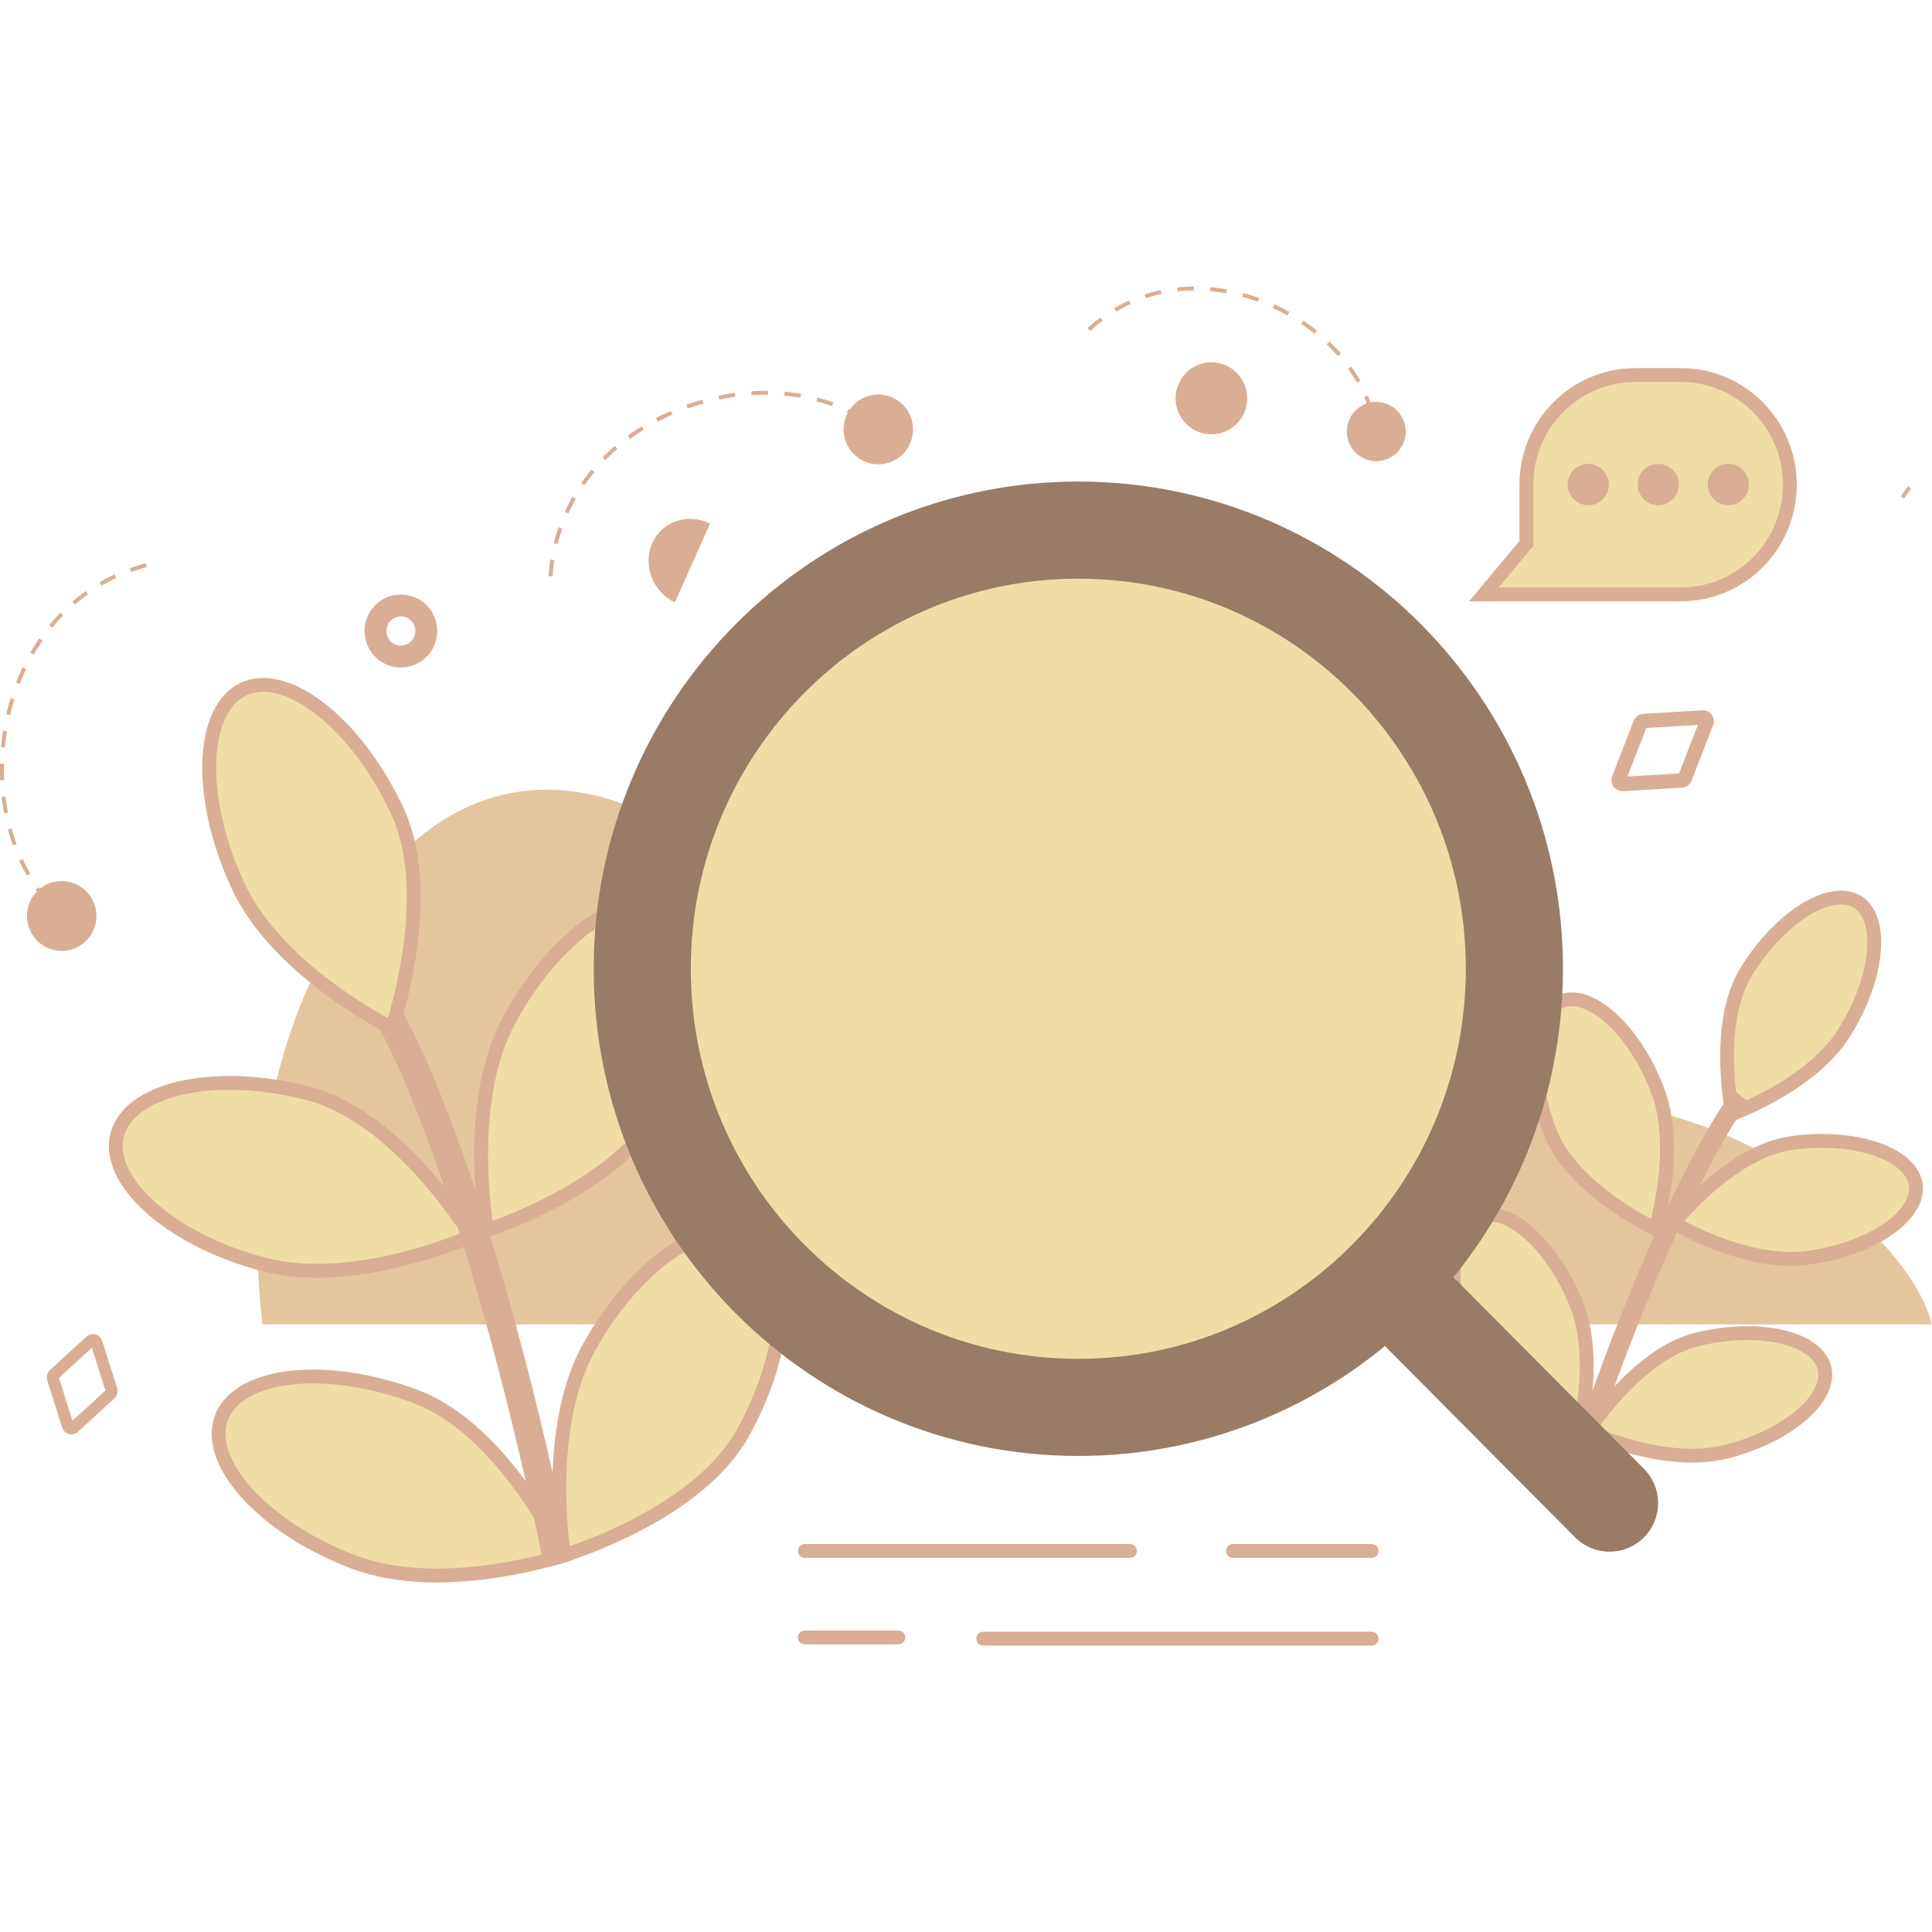 <svg xmlns="http://www.w3.org/2000/svg" fill="none" viewBox="21.49 10.81 124.23 87.39" height="100px" width="100px" transform="rotate(0) scale(1, 1)">
<g clip-path="url(#clip0_2455_90230)">
<path d="M145.714 77.566C143.842 69.906 126.152 58.719 116.699 65.464C113.797 50.87 111.083 41.77 101.602 34.581C92.122 27.392 76.304 36.789 73.763 56.471C71.223 48.38 58.306 37.476 47.93 46.67C38.33 55.178 37.367 69.435 38.37 77.553H145.714V77.566Z" fill="#e5c59e"/>
<path d="M132.874 64.02C132.697 63.017 132.59 62.004 132.554 60.987C132.486 58.968 132.713 56.569 133.809 54.812C134.948 52.987 136.351 51.596 137.679 50.814C139.029 50.019 140.183 49.91 140.943 50.39L140.943 50.391C141.703 50.869 142.108 51.963 141.984 53.531C141.861 55.075 141.227 56.951 140.089 58.776C138.981 60.553 137.079 61.909 135.412 62.829C134.72 63.211 134.008 63.554 133.279 63.857C133.127 63.92 132.991 63.974 132.874 64.02ZM121.887 56.769L121.887 56.769C122.723 56.443 123.837 56.769 125.013 57.805C126.171 58.826 127.288 60.457 128.064 62.464C128.819 64.419 128.765 66.763 128.504 68.656C128.395 69.442 128.244 70.221 128.05 70.99C128.014 71.132 127.977 71.273 127.938 71.415C127.785 71.338 127.632 71.259 127.48 71.178C126.738 70.782 126.02 70.343 125.328 69.864C123.678 68.714 121.901 67.099 121.154 65.165C120.378 63.156 120.106 61.194 120.275 59.655C120.447 58.092 121.05 57.096 121.887 56.769ZM123.077 84.25L123.077 84.248C123.25 83.43 123.374 82.603 123.448 81.77L123.448 81.769C123.608 79.987 123.539 77.928 122.831 76.191C122.018 74.199 120.871 72.589 119.694 71.591C118.498 70.577 117.378 70.273 116.549 70.615L116.549 70.616C115.72 70.957 115.136 71.965 114.993 73.532C114.852 75.075 115.16 77.032 115.973 79.024L123.077 84.25ZM123.077 84.25C123.015 84.549 122.947 84.847 122.871 85.144L123.077 84.25ZM123.077 84.25L122.871 85.144L123.077 84.25ZM122.871 85.144L122.793 85.106C122.048 84.746 120.656 84.012 119.289 82.966C117.915 81.914 116.607 80.578 115.973 79.024L122.871 85.144ZM129.095 71.029C129.189 70.917 129.302 70.785 129.432 70.638C129.991 70.006 130.585 69.408 131.213 68.845C132.715 67.504 134.696 66.15 136.74 65.879C138.863 65.597 140.822 65.796 142.269 66.326C143.738 66.864 144.559 67.689 144.677 68.583C144.795 69.478 144.216 70.49 142.936 71.394C141.677 72.284 139.836 72.989 137.713 73.271C135.646 73.546 133.394 72.938 131.626 72.234C130.757 71.888 129.912 71.485 129.095 71.029ZM132.366 85.761C130.34 86.251 128.037 85.882 126.207 85.368C125.447 85.153 124.7 84.898 123.968 84.602C123.834 84.547 123.699 84.491 123.566 84.433C123.647 84.312 123.746 84.169 123.861 84.009C124.351 83.322 124.88 82.665 125.446 82.04C126.801 80.549 128.632 78.994 130.635 78.51C132.717 78.007 134.687 78 136.18 78.375C137.698 78.757 138.599 79.492 138.809 80.369C139.018 81.247 138.547 82.314 137.368 83.347C136.207 84.364 134.45 85.258 132.366 85.761Z" fill="#f1dca7"/>
<path d="M123.077 84.25C123.015 84.549 122.947 84.847 122.871 85.144M123.077 84.25L122.871 85.144M132.874 64.02C132.697 63.017 132.59 62.004 132.554 60.987C132.486 58.968 132.713 56.569 133.809 54.812C134.948 52.987 136.351 51.596 137.679 50.814C139.029 50.019 140.183 49.91 140.943 50.39L140.943 50.391C141.703 50.869 142.108 51.963 141.984 53.531C141.861 55.075 141.227 56.951 140.089 58.776C138.981 60.553 137.079 61.909 135.412 62.829C134.72 63.211 134.008 63.554 133.279 63.857C133.127 63.92 132.991 63.974 132.874 64.02V64.02ZM121.887 56.769L121.887 56.769C122.723 56.443 123.837 56.769 125.013 57.805C126.171 58.826 127.288 60.457 128.064 62.464C128.819 64.419 128.765 66.763 128.504 68.656C128.395 69.442 128.244 70.221 128.05 70.99C128.014 71.132 127.977 71.273 127.938 71.415C127.785 71.338 127.632 71.259 127.48 71.178C126.738 70.782 126.02 70.343 125.328 69.864C123.678 68.714 121.901 67.099 121.154 65.165C120.378 63.156 120.106 61.194 120.275 59.655C120.447 58.092 121.05 57.096 121.887 56.769V56.769ZM123.077 84.25L123.077 84.248C123.25 83.43 123.374 82.603 123.448 81.77L123.448 81.769C123.608 79.987 123.539 77.928 122.831 76.191C122.018 74.199 120.871 72.589 119.694 71.591C118.498 70.577 117.378 70.273 116.549 70.615L116.549 70.616C115.72 70.957 115.136 71.965 114.993 73.532C114.852 75.075 115.16 77.032 115.973 79.024L123.077 84.25V84.25ZM122.871 85.144L122.793 85.106C122.048 84.746 120.656 84.012 119.289 82.966C117.915 81.914 116.607 80.578 115.973 79.024L122.871 85.144V85.144ZM129.095 71.029C129.189 70.917 129.302 70.785 129.432 70.638C129.991 70.006 130.585 69.408 131.213 68.845C132.715 67.504 134.696 66.15 136.74 65.879C138.863 65.597 140.822 65.796 142.269 66.326C143.738 66.864 144.559 67.689 144.677 68.583C144.795 69.478 144.216 70.49 142.936 71.394C141.677 72.284 139.836 72.989 137.713 73.271C135.646 73.546 133.394 72.938 131.626 72.234C130.757 71.888 129.912 71.485 129.095 71.029V71.029ZM132.366 85.761C130.34 86.251 128.037 85.882 126.207 85.368C125.447 85.153 124.7 84.898 123.968 84.602C123.834 84.547 123.699 84.491 123.566 84.433C123.647 84.312 123.746 84.169 123.861 84.009C124.351 83.322 124.88 82.665 125.446 82.04C126.801 80.549 128.632 78.994 130.635 78.51C132.717 78.007 134.687 78 136.18 78.375C137.698 78.757 138.599 79.492 138.809 80.369C139.018 81.247 138.547 82.314 137.368 83.347C136.207 84.364 134.45 85.258 132.366 85.761V85.761Z" stroke="#d9ae94" stroke-width="0.89"/>
<path d="M124.48 82.494C124.141 83.444 123.809 84.397 123.484 85.352L123.27 85.325L123.265 85.323L123.151 85.271C123.544 84.112 123.93 83.01 124.31 81.959L124.31 81.958C128.716 69.716 132.077 64.465 133.028 63.111L133.298 63.329C132.33 64.724 128.891 70.168 124.48 82.494ZM46.696 58.508C46.773 58.264 46.874 57.934 46.986 57.533C47.322 56.331 47.588 55.109 47.783 53.876C48.242 50.935 48.346 47.346 47.034 44.531C45.687 41.642 43.87 39.334 42.041 37.931C40.194 36.512 38.444 36.091 37.145 36.704L37.145 36.704C35.847 37.315 35.05 38.938 34.951 41.275C34.854 43.587 35.456 46.469 36.801 49.357C38.122 52.194 40.688 54.538 42.963 56.185C43.91 56.87 44.893 57.502 45.909 58.078C46.224 58.258 46.492 58.401 46.696 58.508ZM64.491 50.772L64.491 50.772C63.228 50.091 61.458 50.417 59.536 51.732C57.635 53.033 55.696 55.238 54.196 58.047C52.723 60.807 52.386 64.275 52.43 67.094C52.452 68.497 52.569 69.725 52.679 70.6C52.725 70.963 52.77 71.264 52.806 71.493C53.047 71.41 53.371 71.294 53.757 71.146C54.917 70.7 56.05 70.186 57.15 69.607C59.769 68.223 62.692 66.164 64.154 63.423C65.654 60.612 66.41 57.768 66.437 55.455C66.465 53.117 65.756 51.454 64.491 50.772ZM57.571 90.806L57.571 90.808C57.628 91.491 57.696 92.041 57.747 92.408C57.852 92.374 57.972 92.334 58.107 92.289C59.264 91.895 61.437 91.071 63.632 89.781C65.835 88.487 68.015 86.751 69.242 84.555C70.794 81.774 71.601 78.944 71.671 76.631C71.742 74.293 71.064 72.615 69.815 71.912L69.815 71.911C68.566 71.205 66.79 71.497 64.843 72.775C62.918 74.04 60.938 76.208 59.386 78.989C58.023 81.434 57.554 84.463 57.471 87.102V87.103C57.423 88.517 57.484 89.804 57.571 90.806ZM51.808 71.879C51.626 71.594 51.439 71.311 51.247 71.032C50.541 70.005 49.776 69.019 48.955 68.081C46.997 65.848 44.315 63.479 41.323 62.7C38.254 61.901 35.329 61.836 33.088 62.357C30.823 62.884 29.383 63.97 29.023 65.366C28.662 66.763 29.396 68.417 31.122 69.983C32.83 71.533 35.419 72.905 38.489 73.704C41.503 74.489 44.935 73.997 47.648 73.287C48.776 72.99 49.887 72.632 50.977 72.214C51.255 72.107 51.532 71.996 51.808 71.879ZM44.281 92.845C47.197 93.942 50.66 93.811 53.431 93.388C54.584 93.212 55.725 92.972 56.852 92.67C57.202 92.576 57.493 92.491 57.713 92.424C57.562 92.12 57.405 91.82 57.243 91.522C56.647 90.426 55.988 89.366 55.269 88.347C53.552 85.922 51.131 83.284 48.237 82.196C45.267 81.079 42.364 80.708 40.081 80.991C37.774 81.278 36.229 82.208 35.727 83.56C35.225 84.912 35.784 86.633 37.338 88.372C38.876 90.092 41.309 91.728 44.281 92.845Z" fill="#f1dca7" stroke="#d9ae94" stroke-width="0.89"/>
<path d="M73.239 92.118H94.141M100.769 92.118H109.69M73.239 97.678H79.256M84.71 97.759H109.69" stroke="#d9ae94" stroke-width="0.89" stroke-miterlimit="10" stroke-linecap="round" stroke-linejoin="round"/>
<path d="M28.659 81.77C28.687 81.859 28.661 81.957 28.593 82.02L26.242 84.177C26.212 84.204 26.176 84.224 26.137 84.233C26.099 84.243 26.058 84.242 26.019 84.232C25.981 84.221 25.945 84.201 25.916 84.173C25.887 84.146 25.866 84.111 25.854 84.073L24.89 81.022C24.876 80.979 24.875 80.932 24.887 80.888C24.899 80.843 24.923 80.803 24.957 80.772L27.307 78.616C27.337 78.589 27.373 78.57 27.412 78.561C27.451 78.551 27.491 78.552 27.53 78.562C27.568 78.573 27.604 78.593 27.633 78.62C27.662 78.648 27.683 78.683 27.695 78.721L28.659 81.77V81.77Z" stroke="#d9ae94" stroke-width="0.765" stroke-miterlimit="10"/>
<path d="M45.725 58.237C45.778 58.317 50.453 66.203 55.408 88.126C55.787 89.805 56.15 91.487 56.498 93.173L56.604 93.15L57.384 92.985V92.981H57.389L57.42 92.976C57.517 92.945 57.81 92.856 58.248 92.709C57.861 90.829 57.453 88.954 57.025 87.083C52.062 65.307 47.471 57.621 47.267 57.278L45.725 58.237Z" fill="#d9ae94"/>
<path fill-rule="evenodd" clip-rule="evenodd" d="M118.867 54.682C118.867 70.26 106.313 82.887 90.827 82.887C75.341 82.887 62.787 70.26 62.787 54.682C62.787 39.105 75.341 26.477 90.827 26.477C106.313 26.477 118.867 39.105 118.867 54.682Z" fill="#f1dca7" stroke="#997b66" stroke-width="6.245" stroke-linecap="round" stroke-linejoin="round"/>
<path d="M124.985 89.041L113.004 76.99" stroke="#997b66" stroke-width="6.245" stroke-linecap="round" stroke-linejoin="round"/>
<path d="M24.93 50.749C25.114 50.938 25.306 51.119 25.506 51.291" stroke="#d9ae94" stroke-width="0.255" stroke-miterlimit="10"/>
<path d="M48.9 32.964C48.9 33.18 48.858 33.394 48.776 33.593C48.693 33.793 48.573 33.974 48.421 34.126C48.269 34.279 48.089 34.4 47.891 34.482C47.692 34.565 47.48 34.607 47.265 34.607C46.362 34.607 45.634 33.868 45.634 32.964C45.634 32.748 45.676 32.535 45.758 32.335C45.841 32.136 45.961 31.955 46.113 31.802C46.265 31.65 46.445 31.529 46.643 31.446C46.842 31.364 47.054 31.321 47.269 31.322C47.483 31.322 47.696 31.364 47.894 31.446C48.092 31.529 48.272 31.65 48.423 31.803C48.575 31.955 48.695 32.136 48.777 32.336C48.859 32.535 48.901 32.749 48.9 32.964Z" stroke="#d9ae94" stroke-width="1.406" stroke-miterlimit="10"/>
<path d="M30.897 28.733C21.19 31.265 19.075 44.307 24.652 50.458" stroke="#d9ae94" stroke-width="0.255" stroke-miterlimit="10" stroke-dasharray="1.06 1.06"/>
<path d="M25.562 49.047C26.793 49.106 27.746 50.156 27.686 51.394C27.63 52.631 26.583 53.591 25.352 53.531C24.121 53.471 23.168 52.422 23.228 51.183C23.286 49.941 24.331 48.986 25.562 49.047Z" fill="#d9ae94"/>
<path d="M129.833 42.421C129.816 42.464 129.788 42.501 129.751 42.528C129.714 42.555 129.67 42.571 129.625 42.574L125.818 42.802C125.778 42.804 125.738 42.796 125.702 42.779C125.666 42.762 125.635 42.736 125.611 42.703C125.588 42.671 125.573 42.633 125.567 42.593C125.562 42.553 125.567 42.513 125.582 42.475L126.969 38.902C127.003 38.815 127.084 38.755 127.177 38.75L130.982 38.522C131.022 38.52 131.062 38.528 131.098 38.545C131.135 38.562 131.166 38.588 131.189 38.621C131.213 38.653 131.228 38.691 131.233 38.731C131.238 38.771 131.233 38.811 131.219 38.849L129.833 42.421Z" stroke="#d9ae94" stroke-width="0.923" stroke-miterlimit="10"/>
<path d="M143.815 24.371C143.962 24.152 144.119 23.939 144.285 23.734" stroke="#d9ae94" stroke-width="0.255" stroke-miterlimit="10"/>
<path d="M119.534 27.458L119.638 27.334V23.558C119.638 19.664 122.775 16.506 126.649 16.506H129.57C133.441 16.506 136.581 19.664 136.581 23.558C136.581 27.452 133.441 30.61 129.57 30.61H116.905L119.534 27.458Z" fill="#f1dca7" stroke="#d9ae94" stroke-width="0.89"/>
<path d="M124.493 23.545C124.493 23.78 124.4 24.005 124.235 24.171C124.07 24.337 123.846 24.431 123.613 24.431C123.379 24.43 123.156 24.337 122.99 24.171C122.825 24.005 122.733 23.78 122.732 23.545C122.733 23.31 122.825 23.085 122.99 22.919C123.156 22.753 123.379 22.66 123.613 22.66C123.846 22.66 124.07 22.753 124.235 22.919C124.4 23.085 124.493 23.31 124.493 23.545ZM128.998 23.545C128.997 23.78 128.905 24.005 128.74 24.171C128.574 24.337 128.351 24.431 128.117 24.431C127.884 24.431 127.66 24.337 127.495 24.171C127.33 24.005 127.237 23.78 127.237 23.545C127.237 23.31 127.33 23.085 127.495 22.919C127.66 22.753 127.884 22.66 128.117 22.66C128.351 22.66 128.574 22.753 128.74 22.919C128.905 23.085 128.997 23.31 128.998 23.545ZM133.502 23.545C133.502 23.78 133.409 24.005 133.244 24.171C133.079 24.337 132.855 24.431 132.621 24.431C132.388 24.431 132.164 24.337 131.999 24.171C131.834 24.005 131.741 23.78 131.741 23.545C131.741 23.31 131.834 23.085 131.999 22.919C132.164 22.753 132.388 22.66 132.621 22.66C132.855 22.66 133.079 22.753 133.244 22.919C133.409 23.085 133.502 23.31 133.502 23.545Z" fill="#d9ae94" stroke="#d9ae94" stroke-width="0.89"/>
<path d="M56.887 29.439C57.617 19.379 69.991 14.941 77.009 19.353" stroke="#d9ae94" stroke-width="0.255" stroke-miterlimit="10" stroke-dasharray="1.06 1.06"/>
<path d="M64.883 31.125C63.453 30.425 62.803 28.72 63.427 27.32C64.051 25.919 65.718 25.354 67.151 26.056" fill="#d9ae94"/>
<path d="M75.793 20.507C76.073 21.715 77.27 22.469 78.471 22.187C79.67 21.909 80.421 20.701 80.141 19.493C79.86 18.286 78.663 17.532 77.463 17.814C76.258 18.095 75.513 19.3 75.793 20.507Z" fill="#d9ae94"/>
<path d="M101.269 19.332C100.538 20.379 99.102 20.632 98.061 19.897C97.02 19.162 96.769 17.717 97.5 16.67C98.23 15.623 99.666 15.371 100.707 16.106C101.748 16.841 101.999 18.285 101.269 19.332Z" fill="#d9ae94"/>
<path d="M91.505 13.581C97.794 7.805 108.003 12.334 109.771 19.177" stroke="#d9ae94" stroke-width="0.255" stroke-miterlimit="10" stroke-dasharray="1.06 1.06"/>
<path d="M108.35 19.174C107.822 20.084 108.123 21.252 109.027 21.783C109.928 22.316 111.092 22.011 111.62 21.102C112.148 20.193 111.847 19.025 110.943 18.493C110.729 18.366 110.491 18.283 110.245 18.249C109.998 18.214 109.747 18.229 109.506 18.292C109.265 18.356 109.039 18.466 108.841 18.617C108.642 18.769 108.476 18.958 108.35 19.174Z" fill="#d9ae94"/>
</g>
<defs>
<clipPath id="clip0_2455_90230">
<rect width="170" height="114" fill="#f1dca7"/>
</clipPath>
</defs>
</svg>